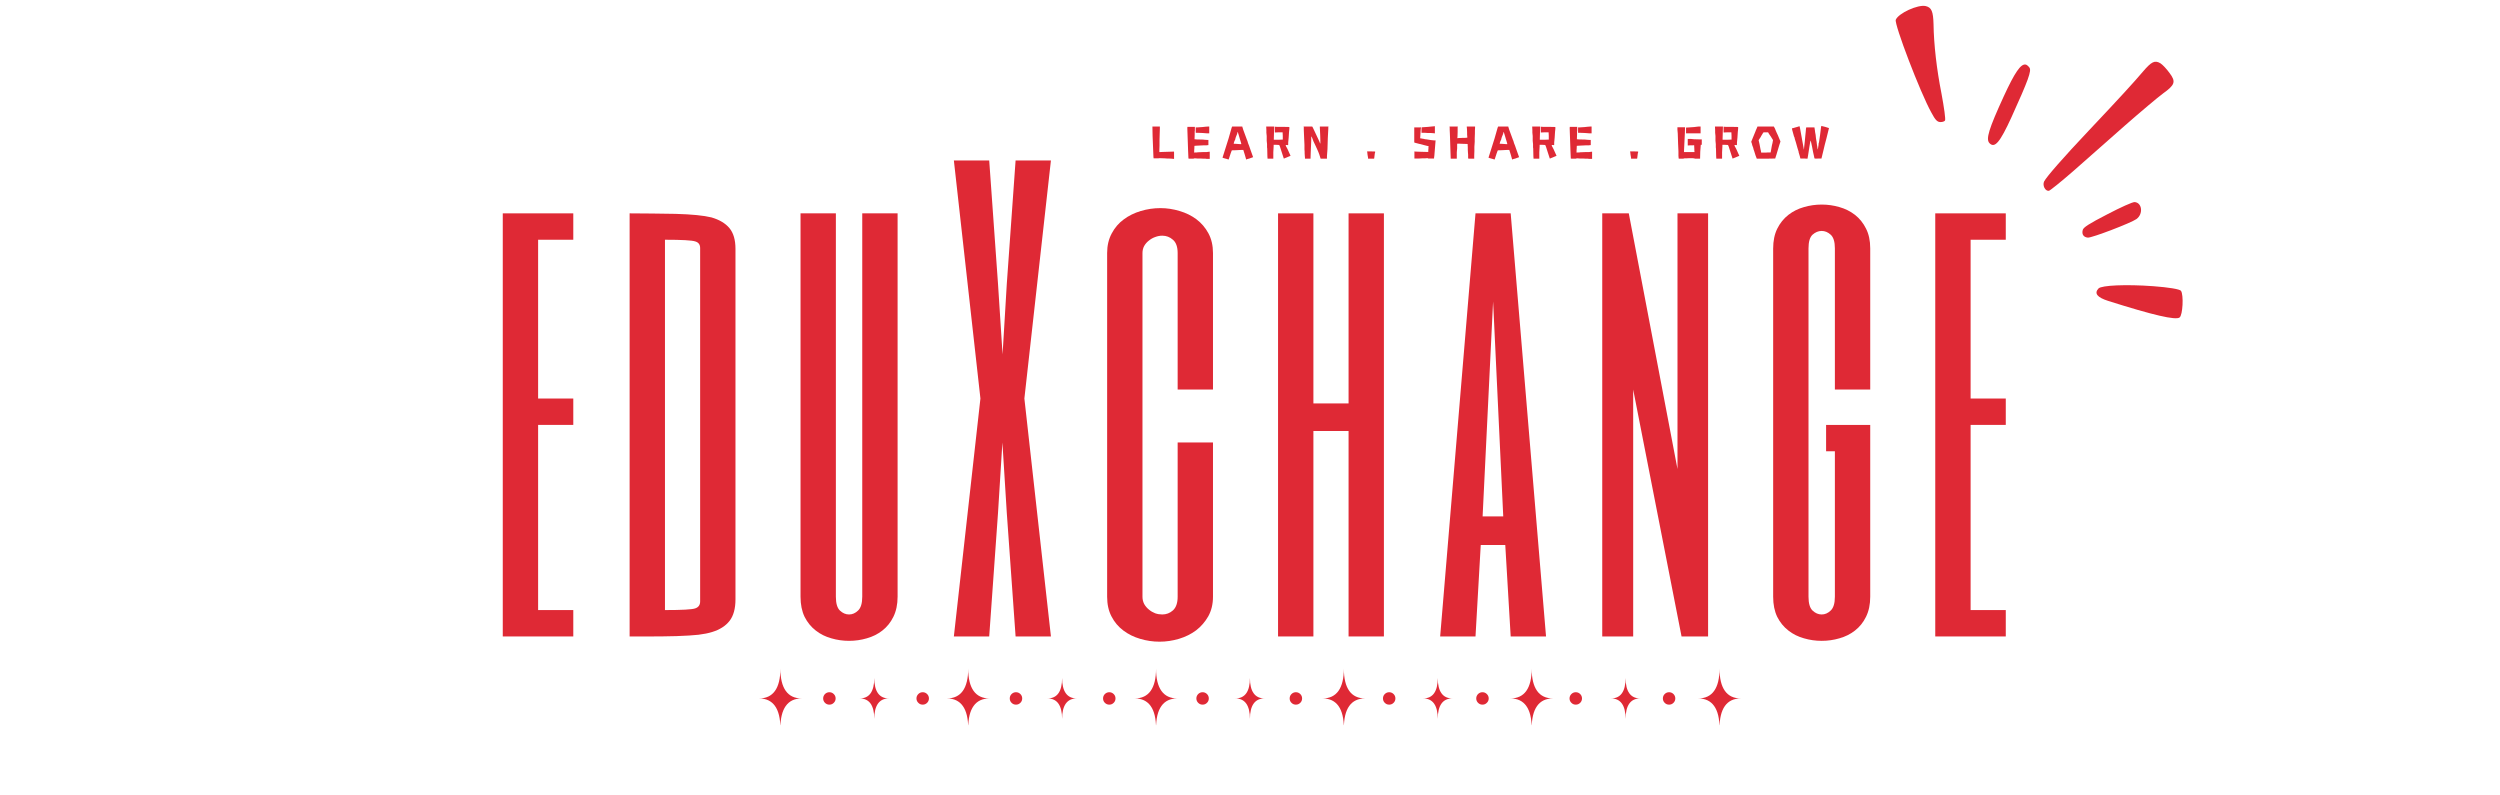 <svg xmlns="http://www.w3.org/2000/svg" xmlns:xlink="http://www.w3.org/1999/xlink" width="308" zoomAndPan="magnify" viewBox="0 0 230.88 73.5" height="98" preserveAspectRatio="xMidYMid meet" version="1.0"><defs><g/><clipPath id="4fa25a7ac7"><path d="M 188 5 L 201 5 L 201 18 L 188 18 Z M 188 5 " clip-rule="nonzero"/></clipPath><clipPath id="65e8b11019"><path d="M 185.16 -14.453 L 211.465 22.062 L 194.996 33.926 L 168.691 -2.594 Z M 185.16 -14.453 " clip-rule="nonzero"/></clipPath><clipPath id="cd862215cf"><path d="M 185.16 -14.453 L 211.465 22.062 L 194.996 33.926 L 168.691 -2.594 Z M 185.16 -14.453 " clip-rule="nonzero"/></clipPath><clipPath id="d23b940d5e"><path d="M 192 18 L 198 18 L 198 22 L 192 22 Z M 192 18 " clip-rule="nonzero"/></clipPath><clipPath id="8802739539"><path d="M 185.16 -14.453 L 211.465 22.062 L 194.996 33.926 L 168.691 -2.594 Z M 185.16 -14.453 " clip-rule="nonzero"/></clipPath><clipPath id="827132431d"><path d="M 185.16 -14.453 L 211.465 22.062 L 194.996 33.926 L 168.691 -2.594 Z M 185.16 -14.453 " clip-rule="nonzero"/></clipPath><clipPath id="e164f67ab7"><path d="M 183 5 L 188 5 L 188 14 L 183 14 Z M 183 5 " clip-rule="nonzero"/></clipPath><clipPath id="4fec26b421"><path d="M 185.16 -14.453 L 211.465 22.062 L 194.996 33.926 L 168.691 -2.594 Z M 185.16 -14.453 " clip-rule="nonzero"/></clipPath><clipPath id="4499d96e3b"><path d="M 185.16 -14.453 L 211.465 22.062 L 194.996 33.926 L 168.691 -2.594 Z M 185.16 -14.453 " clip-rule="nonzero"/></clipPath><clipPath id="71e2d91935"><path d="M 193 26 L 202 26 L 202 30 L 193 30 Z M 193 26 " clip-rule="nonzero"/></clipPath><clipPath id="ac90d20d36"><path d="M 185.16 -14.453 L 211.465 22.062 L 194.996 33.926 L 168.691 -2.594 Z M 185.16 -14.453 " clip-rule="nonzero"/></clipPath><clipPath id="0f28165655"><path d="M 185.16 -14.453 L 211.465 22.062 L 194.996 33.926 L 168.691 -2.594 Z M 185.16 -14.453 " clip-rule="nonzero"/></clipPath><clipPath id="4e66fb0cfb"><path d="M 175 0 L 180 0 L 180 12 L 175 12 Z M 175 0 " clip-rule="nonzero"/></clipPath><clipPath id="897aa22429"><path d="M 185.16 -14.453 L 211.465 22.062 L 194.996 33.926 L 168.691 -2.594 Z M 185.16 -14.453 " clip-rule="nonzero"/></clipPath><clipPath id="6a938cbfd5"><path d="M 185.16 -14.453 L 211.465 22.062 L 194.996 33.926 L 168.691 -2.594 Z M 185.16 -14.453 " clip-rule="nonzero"/></clipPath><clipPath id="e32984f873"><path d="M 122 61.785 L 127 61.785 L 127 67 L 122 67 Z M 122 61.785 " clip-rule="nonzero"/></clipPath><clipPath id="5f2895e3bf"><path d="M 87 61.785 L 92 61.785 L 92 67 L 87 67 Z M 87 61.785 " clip-rule="nonzero"/></clipPath><clipPath id="9072cff751"><path d="M 139 61.785 L 144 61.785 L 144 67 L 139 67 Z M 139 61.785 " clip-rule="nonzero"/></clipPath><clipPath id="2aa2ae5ef5"><path d="M 156 61.785 L 161 61.785 L 161 67 L 156 67 Z M 156 61.785 " clip-rule="nonzero"/></clipPath><clipPath id="e8413f0a7b"><path d="M 70 61.785 L 75 61.785 L 75 67 L 70 67 Z M 70 61.785 " clip-rule="nonzero"/></clipPath><clipPath id="2439a07d29"><path d="M 104 61.785 L 109 61.785 L 109 67 L 104 67 Z M 104 61.785 " clip-rule="nonzero"/></clipPath></defs><g fill="#df2935" fill-opacity="1"><g transform="translate(44.771, 58.808)"><g><path d="M 8.141 -36.656 L 4.891 -36.656 L 4.891 -21.984 L 8.141 -21.984 L 8.141 -19.547 L 4.891 -19.547 L 4.891 -2.438 L 8.141 -2.438 L 8.141 0 L 1.625 0 L 1.625 -39.094 L 8.141 -39.094 Z M 8.141 -36.656 "/></g></g></g><g fill="#df2935" fill-opacity="1"><g transform="translate(56.492, 58.808)"><g><path d="M 8.141 -35.891 C 8.141 -36.211 7.988 -36.414 7.688 -36.5 C 7.395 -36.602 6.461 -36.656 4.891 -36.656 L 4.891 -2.438 C 6.461 -2.438 7.395 -2.488 7.688 -2.594 C 7.988 -2.695 8.141 -2.91 8.141 -3.234 Z M 11.406 -3.438 C 11.406 -2.57 11.223 -1.906 10.859 -1.438 C 10.492 -0.969 9.953 -0.625 9.234 -0.406 C 8.898 -0.301 8.484 -0.219 7.984 -0.156 C 7.492 -0.102 6.816 -0.062 5.953 -0.031 C 5.086 -0.008 4.328 0 3.672 0 L 1.625 0 L 1.625 -39.094 C 2.32 -39.094 3.02 -39.086 3.719 -39.078 C 4.426 -39.066 5.145 -39.055 5.875 -39.047 C 7.375 -39.004 8.477 -38.895 9.188 -38.719 C 9.914 -38.508 10.469 -38.18 10.844 -37.734 C 11.219 -37.285 11.406 -36.645 11.406 -35.812 Z M 11.406 -3.438 "/></g></g></g><g fill="#df2935" fill-opacity="1"><g transform="translate(72.284, 58.808)"><g><path d="M 7.328 -39.094 L 10.594 -39.094 L 10.594 -3.672 C 10.594 -2.953 10.461 -2.332 10.203 -1.812 C 9.953 -1.301 9.613 -0.879 9.188 -0.547 C 8.758 -0.211 8.281 0.023 7.75 0.172 C 7.219 0.328 6.672 0.406 6.109 0.406 C 5.547 0.406 5 0.328 4.469 0.172 C 3.938 0.023 3.457 -0.211 3.031 -0.547 C 2.602 -0.879 2.258 -1.301 2 -1.812 C 1.75 -2.332 1.625 -2.953 1.625 -3.672 L 1.625 -39.094 L 4.891 -39.094 L 4.891 -3.672 C 4.891 -3.055 5.016 -2.629 5.266 -2.391 C 5.523 -2.148 5.805 -2.031 6.109 -2.031 C 6.41 -2.031 6.688 -2.148 6.938 -2.391 C 7.195 -2.629 7.328 -3.055 7.328 -3.672 Z M 7.328 -39.094 "/></g></g></g><g fill="#df2935" fill-opacity="1"><g transform="translate(87.265, 58.808)"><g><path d="M 4.891 -32.578 L 5.312 -26.062 L 5.703 -32.578 L 6.516 -43.984 L 9.781 -43.984 L 7.328 -21.984 L 9.781 0 L 6.516 0 L 5.703 -11.406 L 5.297 -17.922 L 4.891 -11.406 L 4.078 0 L 0.812 0 L 3.266 -21.984 L 0.812 -43.984 L 4.078 -43.984 Z M 4.891 -32.578 "/></g></g></g><g fill="#df2935" fill-opacity="1"><g transform="translate(100.614, 58.808)"><g><path d="M 11.406 -22.812 L 8.141 -22.812 L 8.141 -35.422 C 8.141 -36.004 7.992 -36.414 7.703 -36.656 C 7.422 -36.906 7.094 -37.031 6.719 -37.031 C 6.5 -37.031 6.281 -36.988 6.062 -36.906 C 5.852 -36.832 5.66 -36.723 5.484 -36.578 C 5.305 -36.441 5.16 -36.273 5.047 -36.078 C 4.941 -35.879 4.891 -35.66 4.891 -35.422 L 4.891 -3.672 C 4.891 -3.43 4.941 -3.207 5.047 -3 C 5.16 -2.801 5.305 -2.629 5.484 -2.484 C 5.66 -2.336 5.852 -2.223 6.062 -2.141 C 6.281 -2.066 6.5 -2.031 6.719 -2.031 C 7.094 -2.031 7.422 -2.156 7.703 -2.406 C 7.992 -2.664 8.141 -3.086 8.141 -3.672 L 8.141 -17.922 L 11.406 -17.922 L 11.406 -3.672 C 11.406 -2.984 11.258 -2.379 10.969 -1.859 C 10.676 -1.348 10.301 -0.914 9.844 -0.562 C 9.383 -0.219 8.859 0.039 8.266 0.219 C 7.672 0.395 7.07 0.484 6.469 0.484 C 5.852 0.484 5.254 0.395 4.672 0.219 C 4.098 0.051 3.582 -0.203 3.125 -0.547 C 2.664 -0.891 2.301 -1.32 2.031 -1.844 C 1.758 -2.363 1.625 -2.973 1.625 -3.672 L 1.625 -35.422 C 1.625 -36.109 1.766 -36.711 2.047 -37.234 C 2.328 -37.766 2.695 -38.195 3.156 -38.531 C 3.613 -38.875 4.141 -39.133 4.734 -39.312 C 5.328 -39.488 5.93 -39.578 6.547 -39.578 C 7.148 -39.578 7.738 -39.488 8.312 -39.312 C 8.895 -39.145 9.414 -38.891 9.875 -38.547 C 10.332 -38.203 10.703 -37.77 10.984 -37.25 C 11.266 -36.727 11.406 -36.117 11.406 -35.422 Z M 11.406 -22.812 "/></g></g></g><g fill="#df2935" fill-opacity="1"><g transform="translate(116.407, 58.808)"><g><path d="M 8.141 -39.094 L 11.406 -39.094 L 11.406 0 L 8.141 0 L 8.141 -18.984 L 4.891 -18.984 L 4.891 0 L 1.625 0 L 1.625 -39.094 L 4.891 -39.094 L 4.891 -21.531 L 8.141 -21.531 Z M 8.141 -39.094 "/></g></g></g><g fill="#df2935" fill-opacity="1"><g transform="translate(132.199, 58.808)"><g><path d="M 10.594 0 L 7.328 0 L 6.828 -8.453 L 4.562 -8.453 L 4.078 0 L 0.812 0 L 4.078 -39.094 L 7.328 -39.094 Z M 6.641 -11.094 L 5.703 -30.953 L 4.734 -11.094 Z M 6.641 -11.094 "/></g></g></g><g fill="#df2935" fill-opacity="1"><g transform="translate(146.362, 58.808)"><g><path d="M 11.406 0 L 8.953 0 L 4.484 -22.812 L 4.484 0 L 1.625 0 L 1.625 -39.094 L 4.078 -39.094 L 8.578 -15.469 L 8.578 -39.094 L 11.406 -39.094 Z M 11.406 0 "/></g></g></g><g fill="#df2935" fill-opacity="1"><g transform="translate(162.155, 58.808)"><g><path d="M 4.891 -3.672 C 4.891 -3.055 5.016 -2.629 5.266 -2.391 C 5.523 -2.148 5.805 -2.031 6.109 -2.031 C 6.41 -2.031 6.688 -2.148 6.938 -2.391 C 7.195 -2.629 7.328 -3.055 7.328 -3.672 L 7.328 -17.109 L 6.516 -17.109 L 6.516 -19.547 L 10.594 -19.547 L 10.594 -3.672 C 10.594 -2.953 10.461 -2.332 10.203 -1.812 C 9.953 -1.301 9.613 -0.879 9.188 -0.547 C 8.758 -0.211 8.281 0.023 7.75 0.172 C 7.219 0.328 6.672 0.406 6.109 0.406 C 5.547 0.406 5 0.328 4.469 0.172 C 3.938 0.023 3.457 -0.211 3.031 -0.547 C 2.602 -0.879 2.258 -1.301 2 -1.812 C 1.75 -2.332 1.625 -2.953 1.625 -3.672 L 1.625 -35.844 C 1.625 -36.551 1.75 -37.16 2 -37.672 C 2.258 -38.191 2.602 -38.617 3.031 -38.953 C 3.457 -39.285 3.938 -39.523 4.469 -39.672 C 5 -39.828 5.547 -39.906 6.109 -39.906 C 6.672 -39.906 7.219 -39.828 7.75 -39.672 C 8.281 -39.523 8.758 -39.285 9.188 -38.953 C 9.613 -38.617 9.953 -38.195 10.203 -37.688 C 10.461 -37.188 10.594 -36.578 10.594 -35.859 L 10.594 -22.812 L 7.328 -22.812 L 7.328 -35.859 C 7.328 -36.473 7.195 -36.895 6.938 -37.125 C 6.688 -37.352 6.41 -37.469 6.109 -37.469 C 5.805 -37.469 5.523 -37.352 5.266 -37.125 C 5.016 -36.895 4.891 -36.473 4.891 -35.859 Z M 4.891 -3.672 "/></g></g></g><g fill="#df2935" fill-opacity="1"><g transform="translate(177.133, 58.808)"><g><path d="M 8.141 -36.656 L 4.891 -36.656 L 4.891 -21.984 L 8.141 -21.984 L 8.141 -19.547 L 4.891 -19.547 L 4.891 -2.438 L 8.141 -2.438 L 8.141 0 L 1.625 0 L 1.625 -39.094 L 8.141 -39.094 Z M 8.141 -36.656 "/></g></g></g><g clip-path="url(#4fa25a7ac7)"><g clip-path="url(#65e8b11019)"><g clip-path="url(#cd862215cf)"><path fill="#df2935" d="M 199.574 5.855 C 199.043 5.535 198.746 5.684 197.934 6.633 C 197.148 7.562 195.801 9.043 192.938 12.07 C 190.609 14.535 189.039 16.332 188.816 16.766 C 188.648 17.125 188.906 17.664 189.25 17.633 C 189.348 17.625 190.363 16.809 191.508 15.812 C 192.641 14.805 194.785 12.918 196.277 11.605 C 197.77 10.297 199.355 8.965 199.789 8.648 C 200.914 7.84 201.012 7.555 200.41 6.75 C 200.145 6.383 199.777 5.988 199.574 5.855 Z M 199.574 5.855 " fill-opacity="1" fill-rule="evenodd"/></g></g></g><g clip-path="url(#d23b940d5e)"><g clip-path="url(#8802739539)"><g clip-path="url(#827132431d)"><path fill="#df2935" d="M 197.18 18.672 C 196.996 18.656 195.867 19.168 194.672 19.793 C 192.926 20.691 192.449 21.012 192.387 21.246 C 192.273 21.652 192.465 21.918 192.855 21.957 C 193.238 21.984 196.84 20.605 197.348 20.242 C 197.992 19.773 197.879 18.727 197.18 18.672 Z M 197.18 18.672 " fill-opacity="1" fill-rule="evenodd"/></g></g></g><g clip-path="url(#e164f67ab7)"><g clip-path="url(#4fec26b421)"><g clip-path="url(#4499d96e3b)"><path fill="#df2935" d="M 187.109 5.965 C 186.66 5.883 186.109 6.688 185.09 8.895 C 183.703 11.922 183.414 12.855 183.766 13.227 C 184.254 13.727 184.73 13.172 185.809 10.812 C 187.344 7.422 187.672 6.543 187.461 6.246 C 187.359 6.105 187.195 5.969 187.109 5.965 Z M 187.109 5.965 " fill-opacity="1" fill-rule="evenodd"/></g></g></g><g clip-path="url(#71e2d91935)"><g clip-path="url(#ac90d20d36)"><g clip-path="url(#0f28165655)"><path fill="#df2935" d="M 198.91 26.445 C 196.379 26.258 194.129 26.363 193.844 26.652 C 193.422 27.105 193.711 27.477 194.738 27.805 C 198.918 29.129 200.969 29.602 201.332 29.336 C 201.629 29.125 201.723 27.238 201.461 26.871 C 201.348 26.719 200.332 26.551 198.91 26.445 Z M 198.91 26.445 " fill-opacity="1" fill-rule="evenodd"/></g></g></g><g clip-path="url(#4e66fb0cfb)"><g clip-path="url(#897aa22429)"><g clip-path="url(#6a938cbfd5)"><path fill="#df2935" d="M 177.875 0.562 C 177.156 0.398 175.355 1.223 175.109 1.828 C 174.957 2.238 177.371 8.559 178.398 10.402 C 178.75 11.066 178.93 11.258 179.199 11.277 C 179.383 11.293 179.594 11.23 179.656 11.141 C 179.734 11.043 179.57 9.922 179.332 8.641 C 178.895 6.434 178.625 4.129 178.598 2.223 C 178.566 1.051 178.414 0.688 177.875 0.562 Z M 177.875 0.562 " fill-opacity="1" fill-rule="evenodd"/></g></g></g><g fill="#df2935" fill-opacity="1"><g transform="translate(106.189, 14.663)"><g><path d="M 0.234 -2.969 C 0.234 -2.969 0.352 -2.969 0.594 -2.969 L 0.922 -2.969 L 0.922 -2.891 C 0.922 -2.879 0.922 -2.863 0.922 -2.844 C 0.922 -2.832 0.922 -2.812 0.922 -2.781 C 0.922 -2.602 0.914 -2.43 0.906 -2.266 C 0.906 -2.086 0.898 -1.91 0.891 -1.734 C 0.891 -1.566 0.891 -1.395 0.891 -1.219 C 0.879 -1.039 0.875 -0.895 0.875 -0.781 C 0.875 -0.676 0.875 -0.617 0.875 -0.609 C 0.875 -0.609 0.988 -0.613 1.219 -0.625 C 1.875 -0.645 2.207 -0.656 2.219 -0.656 C 2.227 -0.656 2.234 -0.629 2.234 -0.578 C 2.234 -0.523 2.234 -0.453 2.234 -0.359 L 2.234 0.016 L 2.172 0.016 C 2.148 0.004 2.102 0 2.031 0 C 1.957 0 1.852 -0.004 1.719 -0.016 C 1.676 -0.016 1.629 -0.016 1.578 -0.016 C 1.523 -0.023 1.461 -0.031 1.391 -0.031 C 1.242 -0.039 1.094 -0.047 0.938 -0.047 C 0.883 -0.047 0.859 -0.047 0.859 -0.047 C 0.859 -0.035 0.77 -0.031 0.594 -0.031 L 0.344 -0.031 L 0.328 -0.172 C 0.297 -1.016 0.27 -1.664 0.25 -2.125 C 0.238 -2.594 0.234 -2.875 0.234 -2.969 Z M 0.234 -2.969 "/></g></g></g><g fill="#df2935" fill-opacity="1"><g transform="translate(109.408, 14.663)"><g><path d="M 0.25 -2.938 C 0.25 -2.938 0.363 -2.938 0.594 -2.938 L 0.938 -2.938 L 0.938 -2.828 C 0.938 -2.816 0.938 -2.801 0.938 -2.781 C 0.938 -2.77 0.938 -2.75 0.938 -2.719 C 0.938 -2.695 0.938 -2.664 0.938 -2.625 C 0.938 -2.582 0.93 -2.539 0.922 -2.5 C 0.922 -2.457 0.922 -2.414 0.922 -2.375 C 0.922 -2.332 0.922 -2.289 0.922 -2.25 C 0.91 -1.957 0.906 -1.805 0.906 -1.797 C 0.914 -1.785 1.176 -1.773 1.688 -1.766 C 1.719 -1.754 1.766 -1.75 1.828 -1.75 C 1.891 -1.75 1.973 -1.742 2.078 -1.734 L 2.188 -1.734 L 2.188 -1.25 L 2.125 -1.25 C 2.102 -1.238 2.062 -1.234 2 -1.234 C 1.938 -1.234 1.848 -1.234 1.734 -1.234 C 1.453 -1.223 1.242 -1.211 1.109 -1.203 C 0.973 -1.191 0.906 -1.188 0.906 -1.188 C 0.895 -1.188 0.891 -1.113 0.891 -0.969 C 0.891 -0.895 0.883 -0.828 0.875 -0.766 C 0.875 -0.711 0.875 -0.672 0.875 -0.641 L 0.875 -0.562 L 1 -0.578 C 1.02 -0.578 1.039 -0.578 1.062 -0.578 C 1.082 -0.578 1.109 -0.578 1.141 -0.578 C 1.172 -0.586 1.195 -0.594 1.219 -0.594 C 1.25 -0.594 1.27 -0.594 1.281 -0.594 C 1.426 -0.594 1.547 -0.598 1.641 -0.609 C 1.785 -0.609 1.906 -0.609 2 -0.609 C 2.102 -0.617 2.18 -0.629 2.234 -0.641 L 2.312 -0.641 L 2.312 0.016 L 2.203 0.016 C 2.191 0.016 2.176 0.016 2.156 0.016 C 2.145 0.016 2.129 0.016 2.109 0.016 C 2.086 0.016 2.062 0.016 2.031 0.016 C 2 0.016 1.961 0.008 1.922 0 C 1.891 0 1.852 0 1.812 0 C 1.781 0 1.758 0 1.75 0 C 1.645 -0.008 1.547 -0.016 1.453 -0.016 C 1.359 -0.016 1.266 -0.016 1.172 -0.016 C 1.098 -0.023 1.035 -0.031 0.984 -0.031 C 0.941 -0.031 0.914 -0.031 0.906 -0.031 C 0.875 -0.031 0.859 -0.023 0.859 -0.016 C 0.859 -0.004 0.773 0 0.609 0 C 0.43 0 0.344 -0.004 0.344 -0.016 C 0.344 -0.098 0.332 -0.344 0.312 -0.75 C 0.301 -1.164 0.281 -1.754 0.25 -2.516 C 0.238 -2.785 0.238 -2.926 0.25 -2.938 Z M 1.906 -2.953 C 2 -2.961 2.07 -2.969 2.125 -2.969 C 2.176 -2.969 2.207 -2.969 2.219 -2.969 L 2.266 -2.969 L 2.266 -2.344 L 2.234 -2.344 C 2.211 -2.344 2.148 -2.344 2.047 -2.344 C 1.941 -2.352 1.805 -2.363 1.641 -2.375 C 1.461 -2.383 1.328 -2.391 1.234 -2.391 C 1.141 -2.391 1.078 -2.391 1.047 -2.391 L 1.016 -2.406 L 1.016 -2.891 L 1.078 -2.891 C 1.086 -2.891 1.113 -2.891 1.156 -2.891 C 1.207 -2.898 1.281 -2.906 1.375 -2.906 C 1.445 -2.914 1.531 -2.922 1.625 -2.922 C 1.719 -2.93 1.812 -2.941 1.906 -2.953 Z M 1.906 -2.953 "/></g></g></g><g fill="#df2935" fill-opacity="1"><g transform="translate(112.759, 14.663)"><g><path d="M 1.609 -2.281 L 1.562 -2.438 C 1.562 -2.445 1.555 -2.461 1.547 -2.484 C 1.535 -2.484 1.523 -2.445 1.516 -2.375 C 1.504 -2.344 1.488 -2.297 1.469 -2.234 C 1.445 -2.18 1.414 -2.102 1.375 -2 C 1.363 -1.977 1.352 -1.945 1.344 -1.906 C 1.332 -1.875 1.32 -1.828 1.312 -1.766 C 1.289 -1.711 1.27 -1.672 1.25 -1.641 C 1.238 -1.609 1.227 -1.582 1.219 -1.562 L 1.172 -1.391 L 1.234 -1.375 C 1.254 -1.375 1.289 -1.375 1.344 -1.375 C 1.406 -1.375 1.484 -1.367 1.578 -1.359 C 1.68 -1.348 1.754 -1.344 1.797 -1.344 C 1.848 -1.344 1.875 -1.344 1.875 -1.344 C 1.883 -1.344 1.883 -1.352 1.875 -1.375 C 1.863 -1.406 1.852 -1.445 1.844 -1.5 C 1.832 -1.539 1.816 -1.594 1.797 -1.656 C 1.773 -1.719 1.754 -1.785 1.734 -1.859 C 1.734 -1.867 1.723 -1.906 1.703 -1.969 C 1.68 -2.039 1.648 -2.145 1.609 -2.281 Z M 1.25 -2.969 C 1.332 -2.969 1.414 -2.969 1.5 -2.969 C 1.582 -2.969 1.656 -2.969 1.719 -2.969 L 1.969 -2.969 L 1.984 -2.906 C 1.992 -2.883 2.02 -2.801 2.062 -2.656 C 2.113 -2.52 2.188 -2.32 2.281 -2.062 C 2.301 -2 2.32 -1.941 2.344 -1.891 C 2.363 -1.836 2.383 -1.781 2.406 -1.719 C 2.414 -1.707 2.426 -1.688 2.438 -1.656 C 2.445 -1.633 2.457 -1.598 2.469 -1.547 C 2.477 -1.504 2.488 -1.469 2.5 -1.438 C 2.52 -1.406 2.531 -1.379 2.531 -1.359 C 2.539 -1.348 2.562 -1.297 2.594 -1.203 C 2.625 -1.109 2.672 -0.973 2.734 -0.797 C 2.891 -0.367 2.969 -0.148 2.969 -0.141 C 2.969 -0.141 2.852 -0.098 2.625 -0.016 C 2.508 0.016 2.43 0.035 2.391 0.047 C 2.359 0.066 2.344 0.078 2.344 0.078 C 2.332 0.078 2.328 0.078 2.328 0.078 C 2.328 0.078 2.285 -0.066 2.203 -0.359 C 2.109 -0.66 2.062 -0.812 2.062 -0.812 C 2.062 -0.812 2.02 -0.812 1.938 -0.812 C 1.852 -0.812 1.75 -0.805 1.625 -0.797 C 1.508 -0.797 1.406 -0.789 1.312 -0.781 C 1.227 -0.781 1.16 -0.781 1.109 -0.781 L 1 -0.766 L 0.984 -0.734 C 0.961 -0.68 0.93 -0.598 0.891 -0.484 C 0.859 -0.367 0.812 -0.223 0.75 -0.047 C 0.727 0.023 0.711 0.066 0.703 0.078 C 0.691 0.066 0.672 0.062 0.641 0.062 C 0.617 0.051 0.594 0.039 0.562 0.031 C 0.531 0.02 0.488 0.008 0.438 0 C 0.25 -0.051 0.148 -0.082 0.141 -0.094 C 0.141 -0.094 0.234 -0.391 0.422 -0.984 C 0.516 -1.273 0.609 -1.57 0.703 -1.875 C 0.797 -2.188 0.891 -2.516 0.984 -2.859 L 1.031 -2.969 Z M 1.25 -2.969 "/></g></g></g><g fill="#df2935" fill-opacity="1"><g transform="translate(116.703, 14.663)"><g><path d="M 0.234 -2.969 C 0.242 -2.969 0.367 -2.969 0.609 -2.969 L 0.969 -2.969 L 0.969 -2.891 C 0.969 -2.848 0.961 -2.676 0.953 -2.375 C 0.941 -2.062 0.938 -1.883 0.938 -1.844 L 0.938 -1.75 L 1.359 -1.75 C 1.617 -1.758 1.754 -1.766 1.766 -1.766 C 1.766 -1.773 1.766 -1.891 1.766 -2.109 C 1.754 -2.328 1.75 -2.438 1.75 -2.438 C 1.738 -2.438 1.629 -2.438 1.422 -2.438 C 1.211 -2.426 1.098 -2.422 1.078 -2.422 L 1.031 -2.422 L 1.031 -2.953 L 1.062 -2.953 C 1.07 -2.953 1.148 -2.945 1.297 -2.938 C 1.453 -2.938 1.672 -2.938 1.953 -2.938 C 2.234 -2.938 2.375 -2.93 2.375 -2.922 C 2.375 -2.922 2.375 -2.867 2.375 -2.766 C 2.363 -2.703 2.352 -2.602 2.344 -2.469 C 2.332 -2.344 2.32 -2.176 2.312 -1.969 C 2.289 -1.758 2.273 -1.598 2.266 -1.484 C 2.266 -1.379 2.266 -1.316 2.266 -1.297 L 2.25 -1.25 L 2.141 -1.266 C 2.066 -1.266 2.031 -1.258 2.031 -1.25 C 2.031 -1.25 2.039 -1.219 2.062 -1.156 C 2.094 -1.094 2.141 -1.004 2.203 -0.891 C 2.391 -0.484 2.484 -0.273 2.484 -0.266 C 2.484 -0.266 2.422 -0.238 2.297 -0.188 C 2.203 -0.145 2.129 -0.113 2.078 -0.094 C 2.023 -0.07 1.992 -0.062 1.984 -0.062 C 1.941 -0.039 1.91 -0.023 1.891 -0.016 C 1.879 -0.016 1.867 -0.016 1.859 -0.016 C 1.859 -0.016 1.789 -0.223 1.656 -0.641 C 1.531 -1.055 1.457 -1.266 1.438 -1.266 C 1.438 -1.266 1.352 -1.27 1.188 -1.281 L 0.922 -1.281 L 0.922 -1.156 C 0.91 -0.957 0.898 -0.77 0.891 -0.594 C 0.891 -0.414 0.891 -0.242 0.891 -0.078 L 0.891 0 L 0.422 0 C 0.398 0 0.379 0 0.359 0 C 0.359 -0.008 0.352 -0.086 0.344 -0.234 C 0.332 -0.441 0.328 -0.676 0.328 -0.938 C 0.328 -0.945 0.32 -0.984 0.312 -1.047 C 0.312 -1.117 0.312 -1.219 0.312 -1.344 C 0.301 -1.469 0.289 -1.57 0.281 -1.656 C 0.281 -1.738 0.281 -1.805 0.281 -1.859 C 0.281 -1.879 0.281 -1.91 0.281 -1.953 C 0.281 -1.992 0.281 -2.039 0.281 -2.094 C 0.27 -2.219 0.258 -2.32 0.25 -2.406 C 0.25 -2.488 0.25 -2.562 0.25 -2.625 C 0.238 -2.852 0.234 -2.969 0.234 -2.969 Z M 0.234 -2.969 "/></g></g></g><g fill="#df2935" fill-opacity="1"><g transform="translate(120.16, 14.663)"><g><path d="M 0.25 -2.906 L 0.234 -2.969 L 1.031 -2.969 L 1.078 -2.891 C 1.109 -2.828 1.156 -2.727 1.219 -2.594 C 1.281 -2.457 1.359 -2.289 1.453 -2.094 C 1.504 -2 1.547 -1.91 1.578 -1.828 C 1.609 -1.754 1.641 -1.688 1.672 -1.625 C 1.703 -1.551 1.723 -1.5 1.734 -1.469 C 1.754 -1.438 1.766 -1.414 1.766 -1.406 C 1.766 -1.406 1.77 -1.406 1.781 -1.406 C 1.781 -1.406 1.781 -1.438 1.781 -1.5 C 1.781 -1.508 1.781 -1.57 1.781 -1.688 C 1.781 -1.801 1.773 -1.969 1.766 -2.188 C 1.754 -2.602 1.742 -2.832 1.734 -2.875 L 1.734 -2.969 L 2.531 -2.969 L 2.531 -2.953 C 2.531 -2.953 2.523 -2.938 2.516 -2.906 C 2.516 -2.875 2.516 -2.828 2.516 -2.766 C 2.504 -2.504 2.488 -2.219 2.469 -1.906 C 2.457 -1.594 2.445 -1.25 2.438 -0.875 C 2.414 -0.602 2.398 -0.395 2.391 -0.25 C 2.391 -0.113 2.391 -0.039 2.391 -0.031 L 2.391 0 L 1.797 0 L 1.797 -0.031 C 1.754 -0.164 1.719 -0.281 1.688 -0.375 C 1.656 -0.477 1.625 -0.562 1.594 -0.625 C 1.57 -0.688 1.535 -0.77 1.484 -0.875 C 1.441 -0.977 1.383 -1.102 1.312 -1.25 C 1.25 -1.383 1.191 -1.504 1.141 -1.609 C 1.098 -1.723 1.062 -1.82 1.031 -1.906 C 0.977 -2.008 0.953 -2.062 0.953 -2.062 C 0.941 -2.062 0.938 -2.031 0.938 -1.969 C 0.938 -1.938 0.938 -1.895 0.938 -1.844 C 0.938 -1.801 0.938 -1.742 0.938 -1.672 C 0.914 -1.203 0.898 -0.832 0.891 -0.562 C 0.879 -0.289 0.875 -0.117 0.875 -0.047 L 0.875 0 L 0.359 0 L 0.359 -0.078 C 0.348 -0.117 0.344 -0.176 0.344 -0.25 C 0.344 -0.32 0.336 -0.41 0.328 -0.516 C 0.328 -0.535 0.328 -0.578 0.328 -0.641 C 0.328 -0.703 0.32 -0.781 0.312 -0.875 C 0.312 -1.051 0.312 -1.188 0.312 -1.281 C 0.301 -1.488 0.289 -1.707 0.281 -1.938 C 0.27 -2.176 0.258 -2.426 0.25 -2.688 C 0.25 -2.738 0.25 -2.781 0.25 -2.812 C 0.25 -2.844 0.25 -2.875 0.25 -2.906 Z M 0.25 -2.906 "/></g></g></g><g fill="#df2935" fill-opacity="1"><g transform="translate(123.786, 14.663)"><g/></g></g><g fill="#df2935" fill-opacity="1"><g transform="translate(125.91, 14.663)"><g><path d="M 0.359 -0.641 L 0.344 -0.672 L 0.719 -0.672 C 0.969 -0.672 1.094 -0.664 1.094 -0.656 C 1.094 -0.645 1.094 -0.625 1.094 -0.594 C 1.082 -0.562 1.07 -0.523 1.062 -0.484 C 1.062 -0.453 1.055 -0.41 1.047 -0.359 C 1.035 -0.254 1.023 -0.172 1.016 -0.109 C 1.016 -0.055 1.008 -0.031 1 -0.031 L 1 0 L 0.438 0 L 0.438 -0.094 C 0.426 -0.176 0.41 -0.266 0.391 -0.359 C 0.379 -0.453 0.367 -0.547 0.359 -0.641 Z M 0.359 -0.641 "/></g></g></g><g fill="#df2935" fill-opacity="1"><g transform="translate(128.275, 14.663)"><g/></g></g><g fill="#df2935" fill-opacity="1"><g transform="translate(130.398, 14.663)"><g><path d="M 0.219 -2.891 L 0.844 -2.891 L 0.844 -2.844 C 0.832 -2.832 0.82 -2.766 0.812 -2.641 C 0.812 -2.523 0.801 -2.359 0.781 -2.141 C 0.77 -1.973 0.766 -1.891 0.766 -1.891 C 0.773 -1.879 0.832 -1.867 0.938 -1.859 C 0.957 -1.848 0.977 -1.844 1 -1.844 C 1.031 -1.844 1.066 -1.836 1.109 -1.828 C 1.148 -1.816 1.188 -1.805 1.219 -1.797 C 1.25 -1.797 1.27 -1.797 1.281 -1.797 C 1.477 -1.766 1.641 -1.738 1.766 -1.719 C 1.898 -1.707 2.004 -1.695 2.078 -1.688 L 2.188 -1.688 L 2.188 -1.656 C 2.188 -1.656 2.164 -1.398 2.125 -0.891 C 2.102 -0.629 2.086 -0.43 2.078 -0.297 C 2.066 -0.16 2.055 -0.082 2.047 -0.062 L 2.047 -0.016 L 1.766 -0.016 C 1.703 -0.016 1.648 -0.016 1.609 -0.016 C 1.566 -0.016 1.539 -0.016 1.531 -0.016 C 1.508 -0.016 1.5 -0.02 1.5 -0.031 C 1.488 -0.039 1.477 -0.047 1.469 -0.047 C 1.469 -0.047 1.441 -0.047 1.391 -0.047 C 1.328 -0.047 1.258 -0.039 1.188 -0.031 C 1.113 -0.031 1.031 -0.031 0.938 -0.031 C 0.852 -0.031 0.766 -0.023 0.672 -0.016 C 0.586 -0.016 0.5 -0.016 0.406 -0.016 L 0.234 -0.016 L 0.234 -0.672 L 0.344 -0.656 C 0.445 -0.656 0.582 -0.648 0.75 -0.641 C 0.914 -0.641 1.117 -0.633 1.359 -0.625 L 1.516 -0.625 L 1.516 -0.797 C 1.523 -0.848 1.531 -0.895 1.531 -0.938 C 1.531 -0.988 1.531 -1.031 1.531 -1.062 L 1.547 -1.156 L 1.391 -1.188 C 1.086 -1.27 0.844 -1.332 0.656 -1.375 C 0.477 -1.414 0.359 -1.445 0.297 -1.469 L 0.219 -1.5 Z M 1.938 -2.984 C 1.969 -2.992 2.023 -3 2.109 -3 L 2.125 -3 L 2.125 -2.344 L 2.078 -2.344 C 2.055 -2.352 2.016 -2.359 1.953 -2.359 C 1.898 -2.359 1.82 -2.363 1.719 -2.375 C 1.625 -2.375 1.535 -2.375 1.453 -2.375 C 1.367 -2.375 1.289 -2.379 1.219 -2.391 C 1.145 -2.391 1.086 -2.391 1.047 -2.391 C 1.004 -2.391 0.973 -2.391 0.953 -2.391 L 0.891 -2.391 L 0.891 -2.641 C 0.891 -2.805 0.895 -2.895 0.906 -2.906 C 0.906 -2.906 0.938 -2.906 1 -2.906 C 1.156 -2.914 1.312 -2.926 1.469 -2.938 C 1.625 -2.957 1.781 -2.973 1.938 -2.984 Z M 1.938 -2.984 "/></g></g></g><g fill="#df2935" fill-opacity="1"><g transform="translate(133.642, 14.663)"><g><path d="M 0.25 -2.859 L 0.234 -2.969 L 1 -2.969 L 0.984 -2.891 C 0.984 -2.859 0.984 -2.719 0.984 -2.469 C 0.973 -2.219 0.969 -2.066 0.969 -2.016 L 0.953 -1.891 L 1.031 -1.906 C 1.094 -1.906 1.219 -1.91 1.406 -1.922 C 1.5 -1.922 1.578 -1.922 1.641 -1.922 C 1.711 -1.93 1.766 -1.938 1.797 -1.938 L 1.875 -1.938 L 1.875 -1.984 C 1.875 -1.992 1.875 -2 1.875 -2 C 1.875 -2.008 1.875 -2.023 1.875 -2.047 C 1.863 -2.086 1.859 -2.145 1.859 -2.219 C 1.859 -2.301 1.859 -2.375 1.859 -2.438 C 1.848 -2.582 1.844 -2.691 1.844 -2.766 C 1.844 -2.848 1.836 -2.898 1.828 -2.922 L 1.828 -2.969 L 2.594 -2.969 L 2.594 -2.844 C 2.582 -2.758 2.578 -2.578 2.578 -2.297 C 2.578 -2.148 2.57 -2.016 2.562 -1.891 C 2.562 -1.766 2.562 -1.656 2.562 -1.562 C 2.551 -1.395 2.539 -1.238 2.531 -1.094 C 2.531 -0.945 2.531 -0.816 2.531 -0.703 C 2.531 -0.523 2.523 -0.383 2.516 -0.281 C 2.516 -0.188 2.516 -0.117 2.516 -0.078 L 2.516 0 L 1.969 0 L 1.969 -0.031 C 1.957 -0.039 1.953 -0.062 1.953 -0.094 C 1.953 -0.125 1.953 -0.164 1.953 -0.219 C 1.953 -0.258 1.953 -0.305 1.953 -0.359 C 1.953 -0.422 1.945 -0.484 1.938 -0.547 C 1.938 -0.648 1.93 -0.742 1.922 -0.828 C 1.922 -0.91 1.922 -0.977 1.922 -1.031 C 1.91 -1.25 1.906 -1.359 1.906 -1.359 C 1.906 -1.359 1.742 -1.363 1.422 -1.375 C 1.266 -1.383 1.145 -1.391 1.062 -1.391 C 0.988 -1.391 0.953 -1.391 0.953 -1.391 C 0.941 -1.391 0.938 -1.352 0.938 -1.281 C 0.938 -1.207 0.938 -1.098 0.938 -0.953 C 0.926 -0.91 0.922 -0.852 0.922 -0.781 C 0.922 -0.719 0.914 -0.656 0.906 -0.594 C 0.906 -0.531 0.906 -0.469 0.906 -0.406 C 0.906 -0.352 0.906 -0.316 0.906 -0.297 C 0.906 -0.223 0.906 -0.164 0.906 -0.125 C 0.906 -0.082 0.906 -0.051 0.906 -0.031 L 0.906 0 L 0.344 0 L 0.312 -0.938 C 0.301 -1.363 0.289 -1.691 0.281 -1.922 C 0.27 -2.148 0.266 -2.285 0.266 -2.328 C 0.254 -2.473 0.25 -2.586 0.25 -2.672 C 0.25 -2.766 0.25 -2.828 0.25 -2.859 Z M 0.25 -2.859 "/></g></g></g><g fill="#df2935" fill-opacity="1"><g transform="translate(137.336, 14.663)"><g><path d="M 1.609 -2.281 L 1.562 -2.438 C 1.562 -2.445 1.555 -2.461 1.547 -2.484 C 1.535 -2.484 1.523 -2.445 1.516 -2.375 C 1.504 -2.344 1.488 -2.297 1.469 -2.234 C 1.445 -2.18 1.414 -2.102 1.375 -2 C 1.363 -1.977 1.352 -1.945 1.344 -1.906 C 1.332 -1.875 1.32 -1.828 1.312 -1.766 C 1.289 -1.711 1.27 -1.672 1.25 -1.641 C 1.238 -1.609 1.227 -1.582 1.219 -1.562 L 1.172 -1.391 L 1.234 -1.375 C 1.254 -1.375 1.289 -1.375 1.344 -1.375 C 1.406 -1.375 1.484 -1.367 1.578 -1.359 C 1.68 -1.348 1.754 -1.344 1.797 -1.344 C 1.848 -1.344 1.875 -1.344 1.875 -1.344 C 1.883 -1.344 1.883 -1.352 1.875 -1.375 C 1.863 -1.406 1.852 -1.445 1.844 -1.5 C 1.832 -1.539 1.816 -1.594 1.797 -1.656 C 1.773 -1.719 1.754 -1.785 1.734 -1.859 C 1.734 -1.867 1.723 -1.906 1.703 -1.969 C 1.68 -2.039 1.648 -2.145 1.609 -2.281 Z M 1.25 -2.969 C 1.332 -2.969 1.414 -2.969 1.5 -2.969 C 1.582 -2.969 1.656 -2.969 1.719 -2.969 L 1.969 -2.969 L 1.984 -2.906 C 1.992 -2.883 2.02 -2.801 2.062 -2.656 C 2.113 -2.52 2.188 -2.32 2.281 -2.062 C 2.301 -2 2.32 -1.941 2.344 -1.891 C 2.363 -1.836 2.383 -1.781 2.406 -1.719 C 2.414 -1.707 2.426 -1.688 2.438 -1.656 C 2.445 -1.633 2.457 -1.598 2.469 -1.547 C 2.477 -1.504 2.488 -1.469 2.5 -1.438 C 2.52 -1.406 2.531 -1.379 2.531 -1.359 C 2.539 -1.348 2.562 -1.297 2.594 -1.203 C 2.625 -1.109 2.672 -0.973 2.734 -0.797 C 2.891 -0.367 2.969 -0.148 2.969 -0.141 C 2.969 -0.141 2.852 -0.098 2.625 -0.016 C 2.508 0.016 2.43 0.035 2.391 0.047 C 2.359 0.066 2.344 0.078 2.344 0.078 C 2.332 0.078 2.328 0.078 2.328 0.078 C 2.328 0.078 2.285 -0.066 2.203 -0.359 C 2.109 -0.66 2.062 -0.812 2.062 -0.812 C 2.062 -0.812 2.02 -0.812 1.938 -0.812 C 1.852 -0.812 1.75 -0.805 1.625 -0.797 C 1.508 -0.797 1.406 -0.789 1.312 -0.781 C 1.227 -0.781 1.16 -0.781 1.109 -0.781 L 1 -0.766 L 0.984 -0.734 C 0.961 -0.68 0.93 -0.598 0.891 -0.484 C 0.859 -0.367 0.812 -0.223 0.75 -0.047 C 0.727 0.023 0.711 0.066 0.703 0.078 C 0.691 0.066 0.672 0.062 0.641 0.062 C 0.617 0.051 0.594 0.039 0.562 0.031 C 0.531 0.02 0.488 0.008 0.438 0 C 0.25 -0.051 0.148 -0.082 0.141 -0.094 C 0.141 -0.094 0.234 -0.391 0.422 -0.984 C 0.516 -1.273 0.609 -1.57 0.703 -1.875 C 0.797 -2.188 0.891 -2.516 0.984 -2.859 L 1.031 -2.969 Z M 1.25 -2.969 "/></g></g></g><g fill="#df2935" fill-opacity="1"><g transform="translate(141.281, 14.663)"><g><path d="M 0.234 -2.969 C 0.242 -2.969 0.367 -2.969 0.609 -2.969 L 0.969 -2.969 L 0.969 -2.891 C 0.969 -2.848 0.961 -2.676 0.953 -2.375 C 0.941 -2.062 0.938 -1.883 0.938 -1.844 L 0.938 -1.75 L 1.359 -1.75 C 1.617 -1.758 1.754 -1.766 1.766 -1.766 C 1.766 -1.773 1.766 -1.891 1.766 -2.109 C 1.754 -2.328 1.75 -2.438 1.75 -2.438 C 1.738 -2.438 1.629 -2.438 1.422 -2.438 C 1.211 -2.426 1.098 -2.422 1.078 -2.422 L 1.031 -2.422 L 1.031 -2.953 L 1.062 -2.953 C 1.07 -2.953 1.148 -2.945 1.297 -2.938 C 1.453 -2.938 1.672 -2.938 1.953 -2.938 C 2.234 -2.938 2.375 -2.93 2.375 -2.922 C 2.375 -2.922 2.375 -2.867 2.375 -2.766 C 2.363 -2.703 2.352 -2.602 2.344 -2.469 C 2.332 -2.344 2.32 -2.176 2.312 -1.969 C 2.289 -1.758 2.273 -1.598 2.266 -1.484 C 2.266 -1.379 2.266 -1.316 2.266 -1.297 L 2.25 -1.25 L 2.141 -1.266 C 2.066 -1.266 2.031 -1.258 2.031 -1.25 C 2.031 -1.25 2.039 -1.219 2.062 -1.156 C 2.094 -1.094 2.141 -1.004 2.203 -0.891 C 2.391 -0.484 2.484 -0.273 2.484 -0.266 C 2.484 -0.266 2.422 -0.238 2.297 -0.188 C 2.203 -0.145 2.129 -0.113 2.078 -0.094 C 2.023 -0.07 1.992 -0.062 1.984 -0.062 C 1.941 -0.039 1.91 -0.023 1.891 -0.016 C 1.879 -0.016 1.867 -0.016 1.859 -0.016 C 1.859 -0.016 1.789 -0.223 1.656 -0.641 C 1.531 -1.055 1.457 -1.266 1.438 -1.266 C 1.438 -1.266 1.352 -1.27 1.188 -1.281 L 0.922 -1.281 L 0.922 -1.156 C 0.91 -0.957 0.898 -0.77 0.891 -0.594 C 0.891 -0.414 0.891 -0.242 0.891 -0.078 L 0.891 0 L 0.422 0 C 0.398 0 0.379 0 0.359 0 C 0.359 -0.008 0.352 -0.086 0.344 -0.234 C 0.332 -0.441 0.328 -0.676 0.328 -0.938 C 0.328 -0.945 0.32 -0.984 0.312 -1.047 C 0.312 -1.117 0.312 -1.219 0.312 -1.344 C 0.301 -1.469 0.289 -1.57 0.281 -1.656 C 0.281 -1.738 0.281 -1.805 0.281 -1.859 C 0.281 -1.879 0.281 -1.91 0.281 -1.953 C 0.281 -1.992 0.281 -2.039 0.281 -2.094 C 0.27 -2.219 0.258 -2.32 0.25 -2.406 C 0.25 -2.488 0.25 -2.562 0.25 -2.625 C 0.238 -2.852 0.234 -2.969 0.234 -2.969 Z M 0.234 -2.969 "/></g></g></g><g fill="#df2935" fill-opacity="1"><g transform="translate(144.738, 14.663)"><g><path d="M 0.25 -2.938 C 0.25 -2.938 0.363 -2.938 0.594 -2.938 L 0.938 -2.938 L 0.938 -2.828 C 0.938 -2.816 0.938 -2.801 0.938 -2.781 C 0.938 -2.77 0.938 -2.75 0.938 -2.719 C 0.938 -2.695 0.938 -2.664 0.938 -2.625 C 0.938 -2.582 0.93 -2.539 0.922 -2.5 C 0.922 -2.457 0.922 -2.414 0.922 -2.375 C 0.922 -2.332 0.922 -2.289 0.922 -2.25 C 0.91 -1.957 0.906 -1.805 0.906 -1.797 C 0.914 -1.785 1.176 -1.773 1.688 -1.766 C 1.719 -1.754 1.766 -1.75 1.828 -1.75 C 1.891 -1.75 1.973 -1.742 2.078 -1.734 L 2.188 -1.734 L 2.188 -1.25 L 2.125 -1.25 C 2.102 -1.238 2.062 -1.234 2 -1.234 C 1.938 -1.234 1.848 -1.234 1.734 -1.234 C 1.453 -1.223 1.242 -1.211 1.109 -1.203 C 0.973 -1.191 0.906 -1.188 0.906 -1.188 C 0.895 -1.188 0.891 -1.113 0.891 -0.969 C 0.891 -0.895 0.883 -0.828 0.875 -0.766 C 0.875 -0.711 0.875 -0.672 0.875 -0.641 L 0.875 -0.562 L 1 -0.578 C 1.02 -0.578 1.039 -0.578 1.062 -0.578 C 1.082 -0.578 1.109 -0.578 1.141 -0.578 C 1.172 -0.586 1.195 -0.594 1.219 -0.594 C 1.25 -0.594 1.27 -0.594 1.281 -0.594 C 1.426 -0.594 1.547 -0.598 1.641 -0.609 C 1.785 -0.609 1.906 -0.609 2 -0.609 C 2.102 -0.617 2.18 -0.629 2.234 -0.641 L 2.312 -0.641 L 2.312 0.016 L 2.203 0.016 C 2.191 0.016 2.176 0.016 2.156 0.016 C 2.145 0.016 2.129 0.016 2.109 0.016 C 2.086 0.016 2.062 0.016 2.031 0.016 C 2 0.016 1.961 0.008 1.922 0 C 1.891 0 1.852 0 1.812 0 C 1.781 0 1.758 0 1.75 0 C 1.645 -0.008 1.547 -0.016 1.453 -0.016 C 1.359 -0.016 1.266 -0.016 1.172 -0.016 C 1.098 -0.023 1.035 -0.031 0.984 -0.031 C 0.941 -0.031 0.914 -0.031 0.906 -0.031 C 0.875 -0.031 0.859 -0.023 0.859 -0.016 C 0.859 -0.004 0.773 0 0.609 0 C 0.43 0 0.344 -0.004 0.344 -0.016 C 0.344 -0.098 0.332 -0.344 0.312 -0.75 C 0.301 -1.164 0.281 -1.754 0.25 -2.516 C 0.238 -2.785 0.238 -2.926 0.25 -2.938 Z M 1.906 -2.953 C 2 -2.961 2.07 -2.969 2.125 -2.969 C 2.176 -2.969 2.207 -2.969 2.219 -2.969 L 2.266 -2.969 L 2.266 -2.344 L 2.234 -2.344 C 2.211 -2.344 2.148 -2.344 2.047 -2.344 C 1.941 -2.352 1.805 -2.363 1.641 -2.375 C 1.461 -2.383 1.328 -2.391 1.234 -2.391 C 1.141 -2.391 1.078 -2.391 1.047 -2.391 L 1.016 -2.406 L 1.016 -2.891 L 1.078 -2.891 C 1.086 -2.891 1.113 -2.891 1.156 -2.891 C 1.207 -2.898 1.281 -2.906 1.375 -2.906 C 1.445 -2.914 1.531 -2.922 1.625 -2.922 C 1.719 -2.93 1.812 -2.941 1.906 -2.953 Z M 1.906 -2.953 "/></g></g></g><g fill="#df2935" fill-opacity="1"><g transform="translate(148.088, 14.663)"><g/></g></g><g fill="#df2935" fill-opacity="1"><g transform="translate(150.211, 14.663)"><g><path d="M 0.359 -0.641 L 0.344 -0.672 L 0.719 -0.672 C 0.969 -0.672 1.094 -0.664 1.094 -0.656 C 1.094 -0.645 1.094 -0.625 1.094 -0.594 C 1.082 -0.562 1.07 -0.523 1.062 -0.484 C 1.062 -0.453 1.055 -0.41 1.047 -0.359 C 1.035 -0.254 1.023 -0.172 1.016 -0.109 C 1.016 -0.055 1.008 -0.031 1 -0.031 L 1 0 L 0.438 0 L 0.438 -0.094 C 0.426 -0.176 0.41 -0.266 0.391 -0.359 C 0.379 -0.453 0.367 -0.547 0.359 -0.641 Z M 0.359 -0.641 "/></g></g></g><g fill="#df2935" fill-opacity="1"><g transform="translate(152.577, 14.663)"><g/></g></g><g fill="#df2935" fill-opacity="1"><g transform="translate(154.7, 14.663)"><g><path d="M 0.234 -2.844 L 0.234 -2.906 L 0.938 -2.906 L 0.938 -2.844 C 0.938 -2.82 0.93 -2.664 0.922 -2.375 C 0.91 -2.082 0.891 -1.648 0.859 -1.078 C 0.859 -0.941 0.852 -0.836 0.844 -0.766 C 0.844 -0.703 0.844 -0.664 0.844 -0.656 L 0.844 -0.609 L 1.812 -0.609 L 1.812 -0.641 C 1.801 -0.66 1.797 -0.75 1.797 -0.906 C 1.785 -1.062 1.781 -1.16 1.781 -1.203 L 1.781 -1.25 L 1.672 -1.234 C 1.641 -1.234 1.598 -1.234 1.547 -1.234 C 1.504 -1.234 1.453 -1.234 1.391 -1.234 L 1.188 -1.219 L 1.188 -1.828 L 1.234 -1.828 C 1.234 -1.828 1.25 -1.828 1.281 -1.828 C 1.32 -1.828 1.379 -1.828 1.453 -1.828 C 1.516 -1.816 1.617 -1.805 1.766 -1.797 C 1.91 -1.797 2.102 -1.789 2.344 -1.781 L 2.484 -1.781 L 2.484 -1.281 L 2.438 -1.281 C 2.414 -1.281 2.398 -1.281 2.391 -1.281 C 2.391 -1.27 2.375 -1.055 2.344 -0.641 L 2.328 0 L 2.078 0 C 2.023 0 1.977 0 1.938 0 C 1.906 0 1.879 0 1.859 0 C 1.836 -0.008 1.828 -0.016 1.828 -0.016 C 1.816 -0.023 1.797 -0.031 1.766 -0.031 C 1.734 -0.039 1.68 -0.047 1.609 -0.047 C 1.547 -0.047 1.453 -0.047 1.328 -0.047 C 1.203 -0.035 1.102 -0.031 1.031 -0.031 C 0.957 -0.031 0.91 -0.031 0.891 -0.031 C 0.836 -0.031 0.812 -0.023 0.812 -0.016 C 0.812 -0.004 0.801 0 0.781 0 L 0.359 0 L 0.344 -0.078 C 0.344 -0.098 0.336 -0.16 0.328 -0.266 C 0.328 -0.367 0.328 -0.508 0.328 -0.688 C 0.316 -0.863 0.305 -1.086 0.297 -1.359 C 0.285 -1.629 0.273 -1.945 0.266 -2.312 C 0.254 -2.477 0.242 -2.602 0.234 -2.688 C 0.234 -2.781 0.234 -2.832 0.234 -2.844 Z M 2.156 -2.969 C 2.258 -2.969 2.32 -2.969 2.344 -2.969 L 2.375 -2.969 L 2.375 -2.344 L 1.031 -2.344 L 1.031 -2.859 L 1.047 -2.875 C 1.055 -2.875 1.148 -2.879 1.328 -2.891 C 1.484 -2.898 1.629 -2.91 1.766 -2.922 C 1.898 -2.93 2.031 -2.945 2.156 -2.969 Z M 2.156 -2.969 "/></g></g></g><g fill="#df2935" fill-opacity="1"><g transform="translate(158.169, 14.663)"><g><path d="M 0.234 -2.969 C 0.242 -2.969 0.367 -2.969 0.609 -2.969 L 0.969 -2.969 L 0.969 -2.891 C 0.969 -2.848 0.961 -2.676 0.953 -2.375 C 0.941 -2.062 0.938 -1.883 0.938 -1.844 L 0.938 -1.75 L 1.359 -1.75 C 1.617 -1.758 1.754 -1.766 1.766 -1.766 C 1.766 -1.773 1.766 -1.891 1.766 -2.109 C 1.754 -2.328 1.75 -2.438 1.75 -2.438 C 1.738 -2.438 1.629 -2.438 1.422 -2.438 C 1.211 -2.426 1.098 -2.422 1.078 -2.422 L 1.031 -2.422 L 1.031 -2.953 L 1.062 -2.953 C 1.07 -2.953 1.148 -2.945 1.297 -2.938 C 1.453 -2.938 1.672 -2.938 1.953 -2.938 C 2.234 -2.938 2.375 -2.93 2.375 -2.922 C 2.375 -2.922 2.375 -2.867 2.375 -2.766 C 2.363 -2.703 2.352 -2.602 2.344 -2.469 C 2.332 -2.344 2.32 -2.176 2.312 -1.969 C 2.289 -1.758 2.273 -1.598 2.266 -1.484 C 2.266 -1.379 2.266 -1.316 2.266 -1.297 L 2.25 -1.25 L 2.141 -1.266 C 2.066 -1.266 2.031 -1.258 2.031 -1.25 C 2.031 -1.25 2.039 -1.219 2.062 -1.156 C 2.094 -1.094 2.141 -1.004 2.203 -0.891 C 2.391 -0.484 2.484 -0.273 2.484 -0.266 C 2.484 -0.266 2.422 -0.238 2.297 -0.188 C 2.203 -0.145 2.129 -0.113 2.078 -0.094 C 2.023 -0.07 1.992 -0.062 1.984 -0.062 C 1.941 -0.039 1.91 -0.023 1.891 -0.016 C 1.879 -0.016 1.867 -0.016 1.859 -0.016 C 1.859 -0.016 1.789 -0.223 1.656 -0.641 C 1.531 -1.055 1.457 -1.266 1.438 -1.266 C 1.438 -1.266 1.352 -1.27 1.188 -1.281 L 0.922 -1.281 L 0.922 -1.156 C 0.91 -0.957 0.898 -0.77 0.891 -0.594 C 0.891 -0.414 0.891 -0.242 0.891 -0.078 L 0.891 0 L 0.422 0 C 0.398 0 0.379 0 0.359 0 C 0.359 -0.008 0.352 -0.086 0.344 -0.234 C 0.332 -0.441 0.328 -0.676 0.328 -0.938 C 0.328 -0.945 0.32 -0.984 0.312 -1.047 C 0.312 -1.117 0.312 -1.219 0.312 -1.344 C 0.301 -1.469 0.289 -1.57 0.281 -1.656 C 0.281 -1.738 0.281 -1.805 0.281 -1.859 C 0.281 -1.879 0.281 -1.91 0.281 -1.953 C 0.281 -1.992 0.281 -2.039 0.281 -2.094 C 0.27 -2.219 0.258 -2.32 0.25 -2.406 C 0.25 -2.488 0.25 -2.562 0.25 -2.625 C 0.238 -2.852 0.234 -2.969 0.234 -2.969 Z M 0.234 -2.969 "/></g></g></g><g fill="#df2935" fill-opacity="1"><g transform="translate(161.626, 14.663)"><g><path d="M 1.703 -2.406 L 1.688 -2.438 L 1.266 -2.438 L 1.188 -2.328 C 1.176 -2.297 1.156 -2.258 1.125 -2.219 C 1.102 -2.176 1.078 -2.133 1.047 -2.094 C 1.035 -2.062 1.02 -2.031 1 -2 C 0.977 -1.969 0.957 -1.938 0.938 -1.906 C 0.914 -1.875 0.895 -1.844 0.875 -1.812 C 0.863 -1.789 0.852 -1.773 0.844 -1.766 L 0.812 -1.703 L 0.891 -1.359 C 0.941 -1.086 0.973 -0.926 0.984 -0.875 C 0.992 -0.832 1.004 -0.789 1.016 -0.75 C 1.023 -0.707 1.031 -0.676 1.031 -0.656 L 1.047 -0.562 L 1.484 -0.562 C 1.555 -0.57 1.617 -0.578 1.672 -0.578 C 1.723 -0.578 1.77 -0.578 1.812 -0.578 C 1.852 -0.578 1.891 -0.578 1.922 -0.578 C 1.922 -0.578 1.941 -0.691 1.984 -0.922 C 1.992 -0.992 2.004 -1.055 2.016 -1.109 C 2.023 -1.16 2.035 -1.211 2.047 -1.266 C 2.066 -1.336 2.082 -1.398 2.094 -1.453 C 2.102 -1.504 2.109 -1.535 2.109 -1.547 L 2.141 -1.719 L 1.938 -2.047 C 1.863 -2.16 1.805 -2.242 1.766 -2.297 C 1.734 -2.359 1.711 -2.395 1.703 -2.406 Z M 0.641 -2.812 L 0.703 -2.969 L 2.219 -2.969 L 2.328 -2.766 C 2.336 -2.742 2.352 -2.703 2.375 -2.641 C 2.406 -2.578 2.438 -2.504 2.469 -2.422 C 2.508 -2.336 2.551 -2.25 2.594 -2.156 C 2.633 -2.062 2.672 -1.973 2.703 -1.891 C 2.734 -1.816 2.758 -1.754 2.781 -1.703 C 2.812 -1.648 2.828 -1.617 2.828 -1.609 C 2.828 -1.598 2.816 -1.555 2.797 -1.484 C 2.773 -1.422 2.75 -1.344 2.719 -1.25 C 2.695 -1.156 2.664 -1.051 2.625 -0.938 C 2.594 -0.832 2.562 -0.727 2.531 -0.625 C 2.5 -0.52 2.473 -0.43 2.453 -0.359 C 2.43 -0.285 2.414 -0.238 2.406 -0.219 L 2.344 -0.016 L 1.484 0 L 0.641 0 L 0.594 -0.125 C 0.57 -0.156 0.504 -0.359 0.391 -0.734 C 0.379 -0.773 0.363 -0.816 0.344 -0.859 C 0.332 -0.898 0.32 -0.945 0.312 -1 C 0.281 -1.082 0.25 -1.164 0.219 -1.25 C 0.195 -1.332 0.188 -1.379 0.188 -1.391 L 0.125 -1.562 L 0.141 -1.594 C 0.148 -1.602 0.18 -1.68 0.234 -1.828 C 0.297 -1.984 0.391 -2.211 0.516 -2.516 C 0.523 -2.547 0.539 -2.586 0.562 -2.641 C 0.582 -2.691 0.609 -2.75 0.641 -2.812 Z M 0.641 -2.812 "/></g></g></g><g fill="#df2935" fill-opacity="1"><g transform="translate(165.422, 14.663)"><g><path d="M 2.781 -2.906 C 2.801 -2.988 2.812 -3.031 2.812 -3.031 C 2.82 -3.031 2.859 -3.02 2.922 -3 C 2.984 -2.988 3.066 -2.969 3.172 -2.938 C 3.398 -2.875 3.516 -2.836 3.516 -2.828 C 3.516 -2.828 3.438 -2.508 3.281 -1.875 C 3.227 -1.688 3.176 -1.488 3.125 -1.281 C 3.082 -1.07 3.031 -0.852 2.969 -0.625 C 2.875 -0.258 2.828 -0.066 2.828 -0.047 L 2.828 -0.016 L 2.641 -0.016 C 2.336 -0.004 2.188 -0.004 2.188 -0.016 C 2.176 -0.016 2.156 -0.098 2.125 -0.266 C 2.102 -0.359 2.078 -0.473 2.047 -0.609 C 2.023 -0.754 1.992 -0.922 1.953 -1.109 C 1.879 -1.473 1.832 -1.664 1.812 -1.688 C 1.812 -1.695 1.812 -1.695 1.812 -1.688 C 1.812 -1.676 1.812 -1.664 1.812 -1.656 C 1.812 -1.656 1.805 -1.648 1.797 -1.641 C 1.773 -1.492 1.742 -1.305 1.703 -1.078 C 1.672 -0.859 1.629 -0.586 1.578 -0.266 C 1.547 -0.098 1.531 -0.008 1.531 0 C 1.531 0 1.422 -0.004 1.203 -0.016 L 0.875 -0.016 L 0.797 -0.312 C 0.766 -0.414 0.738 -0.5 0.719 -0.562 C 0.707 -0.625 0.703 -0.66 0.703 -0.672 C 0.68 -0.742 0.648 -0.844 0.609 -0.969 C 0.566 -1.102 0.52 -1.27 0.469 -1.469 C 0.457 -1.52 0.441 -1.57 0.422 -1.625 C 0.398 -1.676 0.383 -1.723 0.375 -1.766 C 0.363 -1.816 0.352 -1.859 0.344 -1.891 C 0.332 -1.93 0.328 -1.957 0.328 -1.969 C 0.316 -1.988 0.301 -2.02 0.281 -2.062 C 0.27 -2.113 0.254 -2.172 0.234 -2.234 C 0.129 -2.598 0.082 -2.785 0.094 -2.797 C 0.094 -2.805 0.109 -2.812 0.141 -2.812 C 0.172 -2.82 0.211 -2.832 0.266 -2.844 C 0.316 -2.863 0.367 -2.879 0.422 -2.891 C 0.484 -2.91 0.539 -2.926 0.594 -2.938 C 0.656 -2.957 0.703 -2.973 0.734 -2.984 C 0.773 -2.992 0.797 -3 0.797 -3 C 0.805 -3 0.82 -2.93 0.844 -2.797 C 0.945 -2.234 1.023 -1.801 1.078 -1.5 C 1.129 -1.195 1.16 -1.023 1.172 -0.984 C 1.18 -0.891 1.191 -0.844 1.203 -0.844 C 1.203 -0.852 1.207 -0.922 1.219 -1.047 C 1.227 -1.172 1.25 -1.352 1.281 -1.594 C 1.301 -1.781 1.316 -1.953 1.328 -2.109 C 1.348 -2.273 1.363 -2.426 1.375 -2.562 C 1.383 -2.656 1.391 -2.723 1.391 -2.766 C 1.398 -2.816 1.406 -2.848 1.406 -2.859 L 1.422 -2.891 L 2.172 -2.891 L 2.219 -2.594 C 2.227 -2.57 2.234 -2.523 2.234 -2.453 C 2.242 -2.391 2.258 -2.305 2.281 -2.203 C 2.289 -2.086 2.301 -1.988 2.312 -1.906 C 2.32 -1.82 2.332 -1.754 2.344 -1.703 C 2.352 -1.648 2.363 -1.598 2.375 -1.547 C 2.383 -1.492 2.391 -1.438 2.391 -1.375 C 2.41 -1.258 2.426 -1.164 2.438 -1.094 C 2.445 -1.02 2.453 -0.973 2.453 -0.953 L 2.484 -0.844 C 2.484 -0.844 2.488 -0.879 2.5 -0.953 C 2.508 -1.023 2.523 -1.125 2.547 -1.25 C 2.555 -1.32 2.562 -1.379 2.562 -1.422 C 2.57 -1.461 2.582 -1.492 2.594 -1.516 C 2.625 -1.711 2.656 -1.926 2.688 -2.156 C 2.719 -2.383 2.75 -2.633 2.781 -2.906 Z M 2.781 -2.906 "/></g></g></g><path fill="#df2935" d="M 111.633 64.535 C 111.633 64.695 111.578 64.832 111.465 64.941 C 111.355 65.055 111.219 65.109 111.059 65.109 C 110.902 65.109 110.766 65.055 110.652 64.941 C 110.543 64.832 110.484 64.695 110.484 64.535 C 110.484 64.379 110.543 64.242 110.652 64.129 C 110.766 64.02 110.902 63.961 111.059 63.961 C 111.219 63.961 111.355 64.02 111.465 64.129 C 111.578 64.242 111.633 64.379 111.633 64.535 Z M 111.633 64.535 " fill-opacity="1" fill-rule="nonzero"/><path fill="#df2935" d="M 120.254 64.535 C 120.254 64.695 120.199 64.832 120.086 64.941 C 119.973 65.055 119.836 65.109 119.68 65.109 C 119.52 65.109 119.387 65.055 119.273 64.941 C 119.16 64.832 119.105 64.695 119.105 64.535 C 119.105 64.379 119.16 64.242 119.273 64.129 C 119.387 64.02 119.52 63.961 119.68 63.961 C 119.836 63.961 119.973 64.02 120.086 64.129 C 120.199 64.242 120.254 64.379 120.254 64.535 Z M 120.254 64.535 " fill-opacity="1" fill-rule="nonzero"/><path fill="#df2935" d="M 128.875 64.535 C 128.875 64.695 128.82 64.832 128.707 64.941 C 128.594 65.055 128.457 65.109 128.301 65.109 C 128.141 65.109 128.008 65.055 127.895 64.941 C 127.781 64.832 127.727 64.695 127.727 64.535 C 127.727 64.379 127.781 64.242 127.895 64.129 C 128.008 64.02 128.141 63.961 128.301 63.961 C 128.457 63.961 128.594 64.02 128.707 64.129 C 128.82 64.242 128.875 64.379 128.875 64.535 Z M 128.875 64.535 " fill-opacity="1" fill-rule="nonzero"/><path fill="#df2935" d="M 137.496 64.535 C 137.496 64.695 137.438 64.832 137.324 64.941 C 137.215 65.055 137.078 65.109 136.918 65.109 C 136.762 65.109 136.625 65.055 136.512 64.941 C 136.402 64.832 136.344 64.695 136.344 64.535 C 136.344 64.379 136.402 64.242 136.512 64.129 C 136.625 64.02 136.762 63.961 136.918 63.961 C 137.078 63.961 137.215 64.02 137.324 64.129 C 137.438 64.242 137.496 64.379 137.496 64.535 Z M 137.496 64.535 " fill-opacity="1" fill-rule="nonzero"/><g clip-path="url(#e32984f873)"><path fill="#df2935" d="M 124.113 67.289 C 124.113 65.477 124.785 64.535 126.074 64.535 C 124.785 64.535 124.113 63.594 124.113 61.785 C 124.113 63.594 123.441 64.535 122.152 64.535 C 123.441 64.535 124.113 65.48 124.113 67.289 Z M 124.113 67.289 " fill-opacity="1" fill-rule="nonzero"/></g><path fill="#df2935" d="M 132.789 66.426 C 132.789 65.184 133.25 64.535 134.137 64.535 C 133.254 64.535 132.789 63.891 132.789 62.648 C 132.789 63.891 132.332 64.535 131.445 64.535 C 132.332 64.535 132.789 65.184 132.789 66.426 Z M 132.789 66.426 " fill-opacity="1" fill-rule="nonzero"/><path fill="#df2935" d="M 115.434 66.426 C 115.434 65.184 115.895 64.535 116.781 64.535 C 115.898 64.535 115.434 63.891 115.434 62.648 C 115.434 63.891 114.977 64.535 114.09 64.535 C 114.977 64.535 115.434 65.184 115.434 66.426 Z M 115.434 66.426 " fill-opacity="1" fill-rule="nonzero"/><path fill="#df2935" d="M 103.012 64.535 C 103.012 64.695 102.957 64.832 102.844 64.941 C 102.73 65.055 102.598 65.109 102.438 65.109 C 102.281 65.109 102.145 65.055 102.031 64.941 C 101.918 64.832 101.863 64.695 101.863 64.535 C 101.863 64.379 101.918 64.242 102.031 64.129 C 102.145 64.02 102.281 63.961 102.438 63.961 C 102.598 63.961 102.73 64.02 102.844 64.129 C 102.957 64.242 103.012 64.379 103.012 64.535 Z M 103.012 64.535 " fill-opacity="1" fill-rule="nonzero"/><path fill="#df2935" d="M 94.391 64.535 C 94.391 64.695 94.336 64.832 94.223 64.941 C 94.109 65.055 93.977 65.109 93.816 65.109 C 93.656 65.109 93.523 65.055 93.41 64.941 C 93.297 64.832 93.242 64.695 93.242 64.535 C 93.242 64.379 93.297 64.242 93.41 64.129 C 93.523 64.02 93.656 63.961 93.816 63.961 C 93.977 63.961 94.109 64.02 94.223 64.129 C 94.336 64.242 94.391 64.379 94.391 64.535 Z M 94.391 64.535 " fill-opacity="1" fill-rule="nonzero"/><path fill="#df2935" d="M 85.773 64.535 C 85.773 64.695 85.715 64.832 85.605 64.941 C 85.492 65.055 85.355 65.109 85.199 65.109 C 85.039 65.109 84.902 65.055 84.793 64.941 C 84.68 64.832 84.621 64.695 84.621 64.535 C 84.621 64.379 84.68 64.242 84.793 64.129 C 84.902 64.02 85.039 63.961 85.199 63.961 C 85.355 63.961 85.492 64.02 85.605 64.129 C 85.715 64.242 85.773 64.379 85.773 64.535 Z M 85.773 64.535 " fill-opacity="1" fill-rule="nonzero"/><path fill="#df2935" d="M 77.152 64.535 C 77.152 64.695 77.094 64.832 76.98 64.941 C 76.871 65.055 76.734 65.109 76.574 65.109 C 76.418 65.109 76.281 65.055 76.168 64.941 C 76.059 64.832 76 64.695 76 64.535 C 76 64.379 76.059 64.242 76.168 64.129 C 76.281 64.02 76.418 63.961 76.574 63.961 C 76.734 63.961 76.871 64.02 76.98 64.129 C 77.094 64.242 77.152 64.379 77.152 64.535 Z M 77.152 64.535 " fill-opacity="1" fill-rule="nonzero"/><g clip-path="url(#5f2895e3bf)"><path fill="#df2935" d="M 89.402 67.289 C 89.402 65.477 90.074 64.535 91.363 64.535 C 90.074 64.535 89.402 63.594 89.402 61.785 C 89.402 63.594 88.73 64.535 87.441 64.535 C 88.73 64.535 89.402 65.48 89.402 67.289 Z M 89.402 67.289 " fill-opacity="1" fill-rule="nonzero"/></g><g clip-path="url(#9072cff751)"><path fill="#df2935" d="M 143.43 64.535 C 142.141 64.535 141.469 63.594 141.469 61.785 C 141.469 63.594 140.797 64.535 139.508 64.535 C 140.797 64.535 141.469 65.48 141.469 67.289 C 141.469 65.48 142.141 64.535 143.43 64.535 Z M 143.43 64.535 " fill-opacity="1" fill-rule="nonzero"/></g><path fill="#df2935" d="M 146.117 64.535 C 146.117 64.695 146.059 64.832 145.949 64.941 C 145.836 65.055 145.699 65.109 145.543 65.109 C 145.383 65.109 145.246 65.055 145.137 64.941 C 145.023 64.832 144.965 64.695 144.965 64.535 C 144.965 64.379 145.023 64.242 145.137 64.129 C 145.246 64.02 145.383 63.961 145.543 63.961 C 145.699 63.961 145.836 64.02 145.949 64.129 C 146.059 64.242 146.117 64.379 146.117 64.535 Z M 146.117 64.535 " fill-opacity="1" fill-rule="nonzero"/><path fill="#df2935" d="M 154.738 64.535 C 154.738 64.695 154.68 64.832 154.57 64.941 C 154.457 65.055 154.32 65.109 154.164 65.109 C 154.004 65.109 153.867 65.055 153.758 64.941 C 153.645 64.832 153.59 64.695 153.59 64.535 C 153.59 64.379 153.645 64.242 153.758 64.129 C 153.867 64.02 154.004 63.961 154.164 63.961 C 154.32 63.961 154.457 64.02 154.57 64.129 C 154.68 64.242 154.738 64.379 154.738 64.535 Z M 154.738 64.535 " fill-opacity="1" fill-rule="nonzero"/><path fill="#df2935" d="M 150.145 66.426 C 150.145 65.184 150.605 64.535 151.492 64.535 C 150.609 64.535 150.145 63.891 150.145 62.648 C 150.145 63.891 149.688 64.535 148.801 64.535 C 149.688 64.535 150.145 65.184 150.145 66.426 Z M 150.145 66.426 " fill-opacity="1" fill-rule="nonzero"/><g clip-path="url(#2aa2ae5ef5)"><path fill="#df2935" d="M 158.824 67.289 C 158.824 65.477 159.496 64.535 160.785 64.535 C 159.496 64.535 158.824 63.594 158.824 61.785 C 158.824 63.594 158.152 64.535 156.863 64.535 C 158.152 64.535 158.824 65.48 158.824 67.289 Z M 158.824 67.289 " fill-opacity="1" fill-rule="nonzero"/></g><g clip-path="url(#e8413f0a7b)"><path fill="#df2935" d="M 72.047 67.289 C 72.047 65.48 72.719 64.535 74.008 64.535 C 72.719 64.535 72.047 63.594 72.047 61.785 C 72.047 63.594 71.375 64.535 70.086 64.535 C 71.375 64.535 72.047 65.48 72.047 67.289 Z M 72.047 67.289 " fill-opacity="1" fill-rule="nonzero"/></g><g clip-path="url(#2439a07d29)"><path fill="#df2935" d="M 108.719 64.535 C 107.43 64.535 106.758 63.594 106.758 61.785 C 106.758 63.594 106.086 64.535 104.797 64.535 C 106.086 64.535 106.758 65.48 106.758 67.289 C 106.758 65.48 107.43 64.535 108.719 64.535 Z M 108.719 64.535 " fill-opacity="1" fill-rule="nonzero"/></g><path fill="#df2935" d="M 80.723 66.426 C 80.723 65.184 81.184 64.535 82.07 64.535 C 81.188 64.535 80.723 63.891 80.723 62.648 C 80.723 63.891 80.266 64.535 79.379 64.535 C 80.266 64.535 80.723 65.184 80.723 66.426 Z M 80.723 66.426 " fill-opacity="1" fill-rule="nonzero"/><path fill="#df2935" d="M 98.078 66.426 C 98.078 65.184 98.539 64.535 99.426 64.535 C 98.543 64.535 98.078 63.891 98.078 62.648 C 98.078 63.891 97.621 64.535 96.734 64.535 C 97.621 64.535 98.078 65.184 98.078 66.426 Z M 98.078 66.426 " fill-opacity="1" fill-rule="nonzero"/></svg>